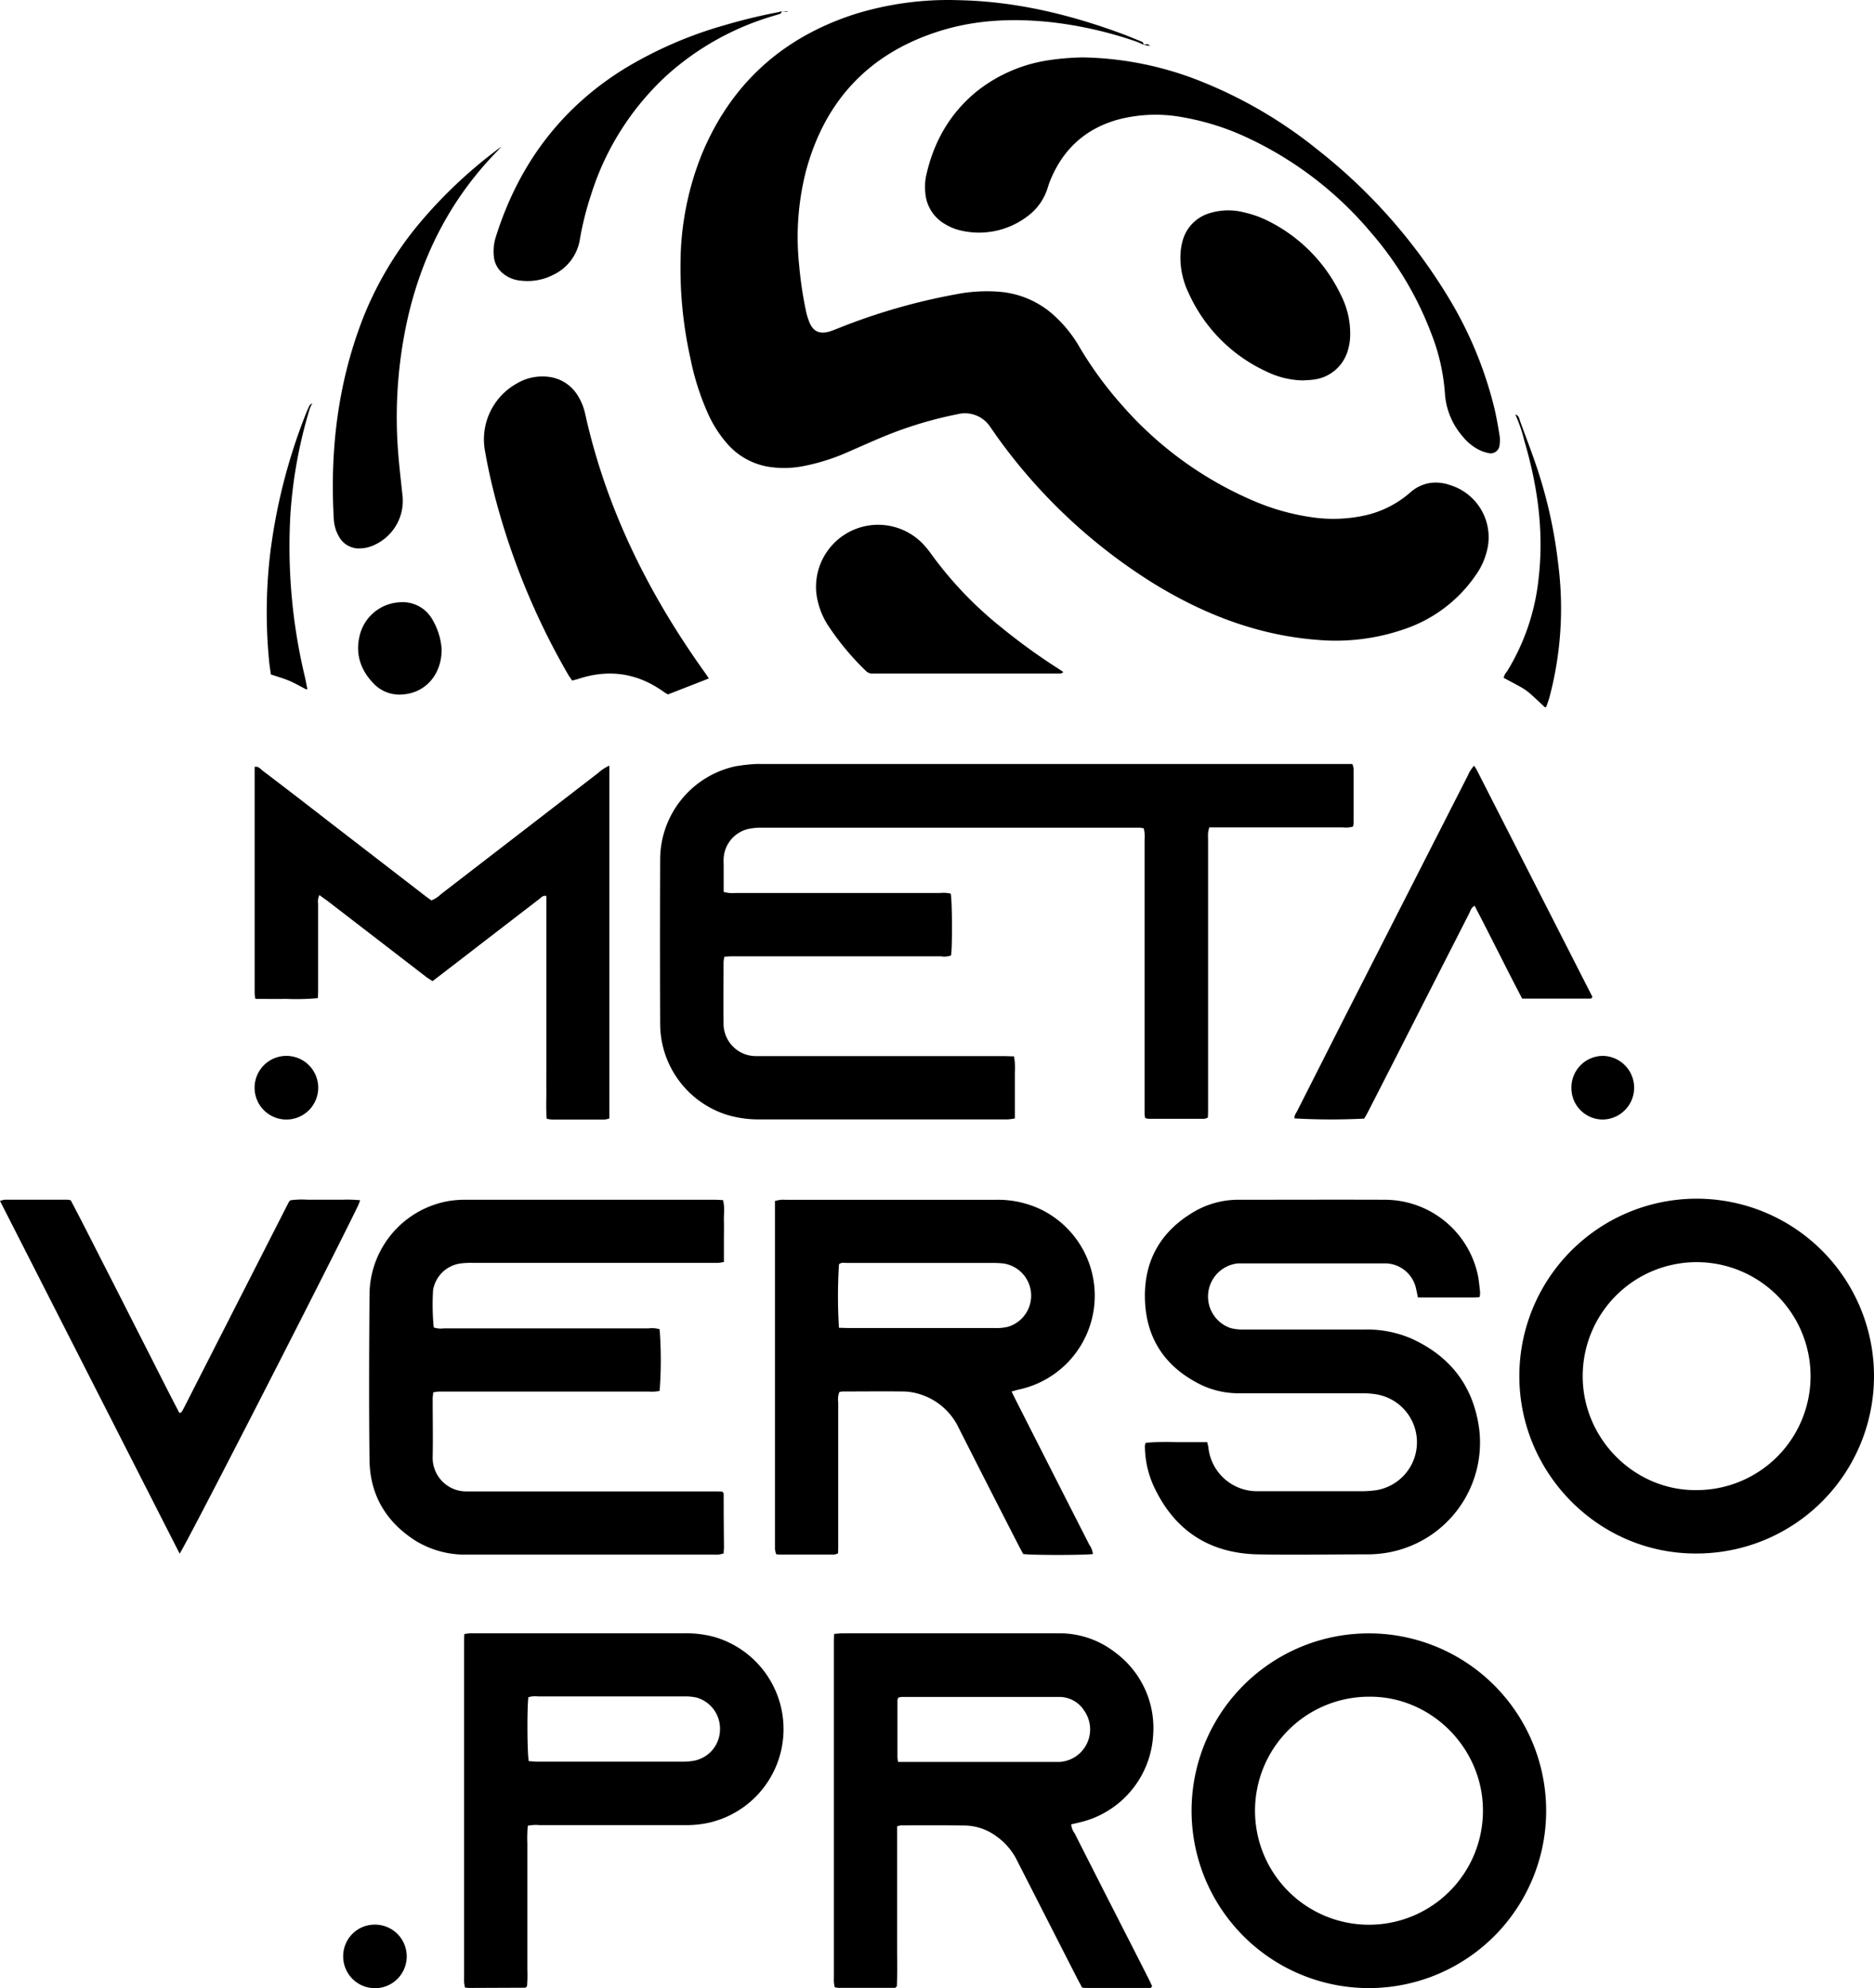 <svg id="Capa_2" data-name="Capa 2" xmlns="http://www.w3.org/2000/svg" viewBox="0 0 494.79 524.69"><path d="M338.32,32.88a17.16,17.16,0,0,0-1.75-.8,104.74,104.74,0,0,0-23-5.21c-9.71-1-19.35-.62-28.75,2.27-18.79,5.79-30.65,18.32-35.69,37.27a70.63,70.63,0,0,0-1.74,24.67,101.61,101.61,0,0,0,1.72,11.67,17,17,0,0,0,1.06,3.52c1,2.35,2.77,3,5.22,2.28.7-.22,1.39-.48,2.07-.76a161.35,161.35,0,0,1,31.35-9.07,42,42,0,0,1,11-.7,24.37,24.37,0,0,1,14.34,5.8,34.4,34.4,0,0,1,7.3,8.9A98.41,98.41,0,0,0,332.64,128a96.32,96.32,0,0,0,35,25.35,60.1,60.1,0,0,0,14.62,4.14,38.91,38.91,0,0,0,14.19-.34,26.92,26.92,0,0,0,12.21-6.06,10.33,10.33,0,0,1,5.22-2.56,11.2,11.2,0,0,1,5.33.53,14.4,14.4,0,0,1,9.73,17.52,18.46,18.46,0,0,1-2.46,5.6,37.36,37.36,0,0,1-19.56,15,55.4,55.4,0,0,1-22.79,2.74c-15.64-1.22-29.82-6.71-43.07-14.83a145.13,145.13,0,0,1-41.57-39c-.53-.73-1-1.47-1.55-2.22a8,8,0,0,0-8.78-3.49,104.29,104.29,0,0,0-19.49,5.9c-3,1.23-6,2.6-9,3.89A54.05,54.05,0,0,1,248,144.16a26.38,26.38,0,0,1-8.82.06A18.49,18.49,0,0,1,228.26,138a32,32,0,0,1-4.88-7.65,68.31,68.31,0,0,1-4.7-14.73,109,109,0,0,1-2.61-25.4,77.78,77.78,0,0,1,5.66-28.56c7.72-18.55,21.32-30.75,40.39-36.89a83.17,83.17,0,0,1,27.42-3.67c14.85.3,29.06,3.7,42.92,8.8,1.76.65,3.5,1.39,5.24,2.09.42.17.69.43.61.92Z" transform="translate(-36.39 -21.05)"/><path d="M338.38,239.68a6.08,6.08,0,0,0-1-.18c-.57,0-1.15,0-1.72,0q-49.11,0-98.22,0a15.39,15.39,0,0,0-3.65.37,8.44,8.44,0,0,0-6.33,7.61c-.06.74,0,1.48,0,2.22,0,2.21,0,4.42,0,6.74a10.42,10.42,0,0,0,1.46.29c.73.05,1.47,0,2.21,0h53.42a8.82,8.82,0,0,1,2.86.17c.39,1.89.45,13.76.09,16.3a5,5,0,0,1-2.61.25H229.47c-.57,0-1.13.06-1.83.1a10.47,10.47,0,0,0-.21,1.46c0,5.33-.06,10.67,0,16a8.56,8.56,0,0,0,8.45,8.77c.82,0,1.64,0,2.46,0h62.77c1,0,1.94.05,3,.07a16.35,16.35,0,0,1,.23,4.26c0,1.31,0,2.63,0,3.94v4.18c0,1.31,0,2.61,0,4a16.33,16.33,0,0,1-1.8.25c-1.48,0-2.95,0-4.43,0H237.3a29.06,29.06,0,0,1-9-1.21,25.23,25.23,0,0,1-17.61-23.9q-.08-21.8,0-43.58a25.21,25.21,0,0,1,19.75-24.47,45.74,45.74,0,0,1,5.37-.63,14.4,14.4,0,0,1,1.47,0H393.45a5.08,5.08,0,0,1,.33,1.2q0,7.26,0,14.53a4.11,4.11,0,0,1-.18.8,6.86,6.86,0,0,1-2.63.2h-35.3a11.36,11.36,0,0,0-.31,1.46c-.05.74,0,1.48,0,2.22v69.91c0,1,0,1.95-.06,3a3.64,3.64,0,0,1-1,.32q-7.38,0-14.77,0a4.28,4.28,0,0,1-.77-.22,5.94,5.94,0,0,1-.17-.92c0-.82,0-1.64,0-2.46V242.64A9.32,9.32,0,0,0,338.38,239.68Z" transform="translate(-36.39 -21.05)"/><path d="M150.91,371.39a5.68,5.68,0,0,0,2.6.25h21.41q16.37,0,32.73,0a6.93,6.93,0,0,1,2.9.23,109.13,109.13,0,0,1,0,16.27,9.93,9.93,0,0,1-2.84.17H156.48c-1.4,0-2.79,0-4.19,0a13.92,13.92,0,0,0-1.51.21c-.06.64-.15,1.19-.15,1.75,0,5.08.1,10.17,0,15.26a8.86,8.86,0,0,0,9.17,9.13c7.38,0,14.77,0,22.15,0h42.58c.89,0,1.78,0,2.53.06a3.07,3.07,0,0,1,.31.3.43.43,0,0,1,.09.21q0,7,.08,14c0,.57-.06,1.14-.1,1.83-.48.1-.93.23-1.39.28a10.1,10.1,0,0,1-1.23,0h-65A25,25,0,0,1,146,427.62c-7.77-5-11.94-12.11-12.05-21.31-.17-14.52-.1-29.05,0-43.57a25.25,25.25,0,0,1,20.71-24.68,27.6,27.6,0,0,1,4.9-.37q32.73,0,65.46,0c.73,0,1.46.06,2.25.09.53,1.85.2,3.66.25,5.44s0,3.6,0,5.41,0,3.58,0,5.5c-.62.09-1.08.2-1.54.22-.82,0-1.64,0-2.46,0H161.2a22.65,22.65,0,0,0-3.19.15,8.52,8.52,0,0,0-7.27,7A61.86,61.86,0,0,0,150.91,371.39Z" transform="translate(-36.39 -21.05)"/><path d="M427.06,363.36a11.63,11.63,0,0,1-1.3.13h-15c-.18-.86-.31-1.58-.48-2.28a8.43,8.43,0,0,0-8-6.73c-.66,0-1.32,0-2,0H365.53c-.74,0-1.48,0-2.21,0a8.79,8.79,0,0,0-2,17.08,11.92,11.92,0,0,0,3.15.38c3.86,0,7.72,0,11.57,0h20.68a29.49,29.49,0,0,1,12.23,2.35c10.39,4.68,16.52,12.64,18,24a29.48,29.48,0,0,1-24.27,32.54,31.37,31.37,0,0,1-5.39.45c-9.6,0-19.2.18-28.8,0-12.86-.27-22.11-6.35-27.52-18.07a25.82,25.82,0,0,1-2.28-9.76,8,8,0,0,1,0-1,2.91,2.91,0,0,1,.22-.61,60.19,60.19,0,0,1,8-.17c2.7,0,5.4,0,8.22,0,.13.6.27,1,.32,1.51A12.91,12.91,0,0,0,368,414.61c.49,0,1,0,1.47,0,8.95,0,17.89,0,26.83,0a28.13,28.13,0,0,0,3.43-.26,12.82,12.82,0,0,0-.25-25.35,23.78,23.78,0,0,0-3.68-.24c-10.58,0-21.16,0-31.75,0a23.18,23.18,0,0,1-10.27-2.09C344.26,382.1,339,374.55,338.69,364c-.32-10.35,4.28-18.15,13.24-23.31a23.27,23.27,0,0,1,11.8-3c12.79,0,25.59-.05,38.39,0a25.16,25.16,0,0,1,24.44,19.78c.32,1.51.44,3.08.62,4.62A6.83,6.83,0,0,1,427.06,363.36Z" transform="translate(-36.39 -21.05)"/><path d="M258,388.44a5.59,5.59,0,0,0-.3,2.72q0,15,0,30,0,3.69,0,7.38c0,.81,0,1.62-.05,2.48a4.48,4.48,0,0,1-1,.31q-7.4,0-14.77,0a3.21,3.21,0,0,1-.6-.15,10.4,10.4,0,0,1-.28-1.33c0-.66,0-1.32,0-2V338c.63-.13,1.08-.25,1.55-.3a10.07,10.07,0,0,1,1.23,0q27.81,0,55.63,0a26.33,26.33,0,0,1,12.12,2.7,25.33,25.33,0,0,1-6,47.35c-.63.13-1.25.34-2.05.56.45.91.83,1.7,1.23,2.49q9.64,19,19.29,37.94a5.27,5.27,0,0,1,.95,2.45c-2,.31-15.85.34-18.41,0-.37-.69-.8-1.47-1.2-2.26q-8-15.56-15.87-31.12a16.82,16.82,0,0,0-9.2-8.45,15.65,15.65,0,0,0-5.52-1.07c-5.26-.06-10.51,0-15.76,0A5.06,5.06,0,0,0,258,388.44Zm-.05-16.95c1,0,1.87.06,2.76.06h17.48c7,0,13.95,0,20.92,0a12.91,12.91,0,0,0,3.41-.33,8.58,8.58,0,0,0-1.35-16.73,24.39,24.39,0,0,0-2.7-.12H276.51c-5.5,0-11,0-16.5,0-.71,0-1.48-.21-2.1.34A132.17,132.17,0,0,0,257.9,371.49Z" transform="translate(-36.39 -21.05)"/><path d="M273.25,503.06v21.28c0,3.53,0,7.06,0,10.58s.08,7-.06,10.31a4.44,4.44,0,0,1-.35.38.48.48,0,0,1-.23.07l-15,0a5.41,5.41,0,0,1-.84-.16c-.07-.44-.18-.9-.21-1.37s0-1.15,0-1.72V455.33c0-1,0-1.93.07-3.06.85-.06,1.56-.16,2.27-.16h16.74q20.06,0,40.11,0a23.93,23.93,0,0,1,15.3,5.22,24.77,24.77,0,0,1,9.8,21.74,25.15,25.15,0,0,1-19.63,23l-2,.47a4.7,4.7,0,0,0,.93,2.41q7.33,14.49,14.73,28.94c1.56,3.07,3.13,6.14,4.68,9.21.37.72.7,1.46,1,2.08-.13.61-.52.53-.81.53q-8.49,0-17,0a4.16,4.16,0,0,1-.67-.12c-.36-.68-.79-1.46-1.2-2.25q-7.95-15.55-15.88-31.11a17.08,17.08,0,0,0-5.49-6.51,14.5,14.5,0,0,0-8-2.87c-5.75-.1-11.49-.05-17.23-.05A5.84,5.84,0,0,0,273.25,503.06Zm.25-17h41c.58,0,1.15,0,1.72,0a8.6,8.6,0,0,0,6.42-13.54,7.75,7.75,0,0,0-6.63-3.61q-20.76,0-41.53,0a5,5,0,0,0-.92.18,2.72,2.72,0,0,0-.22.76q0,7.49,0,15A9.63,9.63,0,0,0,273.5,486Z" transform="translate(-36.39 -21.05)"/><path d="M397.92,452.13A46.81,46.81,0,1,1,351,498.82,46.8,46.8,0,0,1,397.92,452.13Zm-.05,16.72a30.09,30.09,0,1,0,30.06,30C427.92,482.38,414.22,468.68,397.87,468.85Z" transform="translate(-36.39 -21.05)"/><path d="M484.24,431.05c-25.75.11-46.75-21.19-46.7-46.91a46.82,46.82,0,1,1,46.7,46.91Zm.11-16.73a30.08,30.08,0,1,0-30.08-30C454.3,400.94,468.09,414.52,484.35,414.32Z" transform="translate(-36.39 -21.05)"/><path d="M175.74,502.91a38.19,38.19,0,0,0-.11,4.65c0,1.56,0,3.12,0,4.68v23.88c0,1.55,0,3.11,0,4.67a40.22,40.22,0,0,1-.08,4.44c-.22.24-.26.31-.33.35a.67.67,0,0,1-.24.07l-14.76.06a9.18,9.18,0,0,1-1.09-.12c-.07-.49-.17-1-.2-1.41s0-1.15,0-1.72V455.32c0-1,0-1.94.05-3a12.06,12.06,0,0,1,1.51-.21c1.23,0,2.46,0,3.69,0h52.67a28.49,28.49,0,0,1,8.26,1,25.33,25.33,0,0,1-2,49.09,27.71,27.71,0,0,1-5.37.54c-13,0-25.92,0-38.88,0A10.19,10.19,0,0,0,175.74,502.91Zm.22-17.05c.68,0,1.4.13,2.12.13q19.32,0,38.64,0a15.41,15.41,0,0,0,3.17-.3,8.45,8.45,0,0,0,6.6-8.14,8.53,8.53,0,0,0-6.2-8.48,13.92,13.92,0,0,0-3.42-.29c-5,0-10,0-15,0H178.48a6.54,6.54,0,0,0-2.58.2C175.53,471.49,175.57,483.89,176,485.86Z" transform="translate(-36.39 -21.05)"/><path d="M197.27,223.11v93.12a5.55,5.55,0,0,1-1.21.29q-7,0-14,0a8.66,8.66,0,0,1-1.32-.21c-.22-2.5-.08-4.95-.1-7.39s0-4.93,0-7.39v-44c-.93-.23-1.35.39-1.83.76q-10.72,8.24-21.45,16.51L150.59,280c-.64-.43-1.26-.79-1.82-1.23L123,258.93c-.7-.54-1.43-1-2.28-1.66a3.9,3.9,0,0,0-.34,2.24c0,7.38,0,14.77,0,22.15,0,.89,0,1.78-.07,2.82a60.58,60.58,0,0,1-8.38.2c-2.69.05-5.38,0-8.11,0a12.65,12.65,0,0,1-.2-1.44q0-29.9,0-59.8c1-.18,1.49.5,2,.92Q114.37,231,123,237.72l25.53,19.68c.58.45,1.19.87,1.76,1.29a7.39,7.39,0,0,0,2.51-1.64q20.78-16,41.52-32A11.93,11.93,0,0,1,197.27,223.11Z" transform="translate(-36.39 -21.05)"/><path d="M83.82,431.09,36.39,338a7,7,0,0,1,1.29-.33q8.24,0,16.48,0a6.62,6.62,0,0,1,.91.17c3.25,6.13,6.39,12.43,9.6,18.69S71,369,74.16,375.18s6.34,12.58,9.6,18.8c.22-.09.29-.11.36-.15a.94.94,0,0,0,.19-.14,1,1,0,0,0,.16-.19,4.5,4.5,0,0,0,.23-.43l.24-.43,27.59-54.12a2.39,2.39,0,0,1,.13-.21.92.92,0,0,1,.13-.21c0-.06.12-.1.33-.28a22.62,22.62,0,0,1,4.47-.14c1.56,0,3.12,0,4.68,0h4.43a35.81,35.81,0,0,1,4.79.14c-.27.68-.41,1.13-.62,1.55C122.72,356.14,85.53,428.73,83.82,431.09Z" transform="translate(-36.39 -21.05)"/><path d="M322.24,36.2a87.89,87.89,0,0,1,30.43,6A119.57,119.57,0,0,1,384.45,60.7a144.74,144.74,0,0,1,33.74,37.83A103.71,103.71,0,0,1,431,129c.54,2.31.94,4.66,1.32,7a8.05,8.05,0,0,1,0,2.45,2.36,2.36,0,0,1-3,2.16,10.14,10.14,0,0,1-2.74-1,13.18,13.18,0,0,1-3.94-3.3,19.2,19.2,0,0,1-4.76-11.6A53.37,53.37,0,0,0,414.26,109a88.06,88.06,0,0,0-15.65-26.29,95.26,95.26,0,0,0-32.44-25.11A67.33,67.33,0,0,0,348.66,52a38.8,38.8,0,0,0-17.54.74c-8.44,2.49-14.19,7.93-17.46,16-.28.68-.49,1.39-.72,2.09a14.62,14.62,0,0,1-5.24,7.28,21.1,21.1,0,0,1-18.18,3.64,13.33,13.33,0,0,1-3.38-1.42,10.39,10.39,0,0,1-5.45-8.55,14.4,14.4,0,0,1,.24-4.4c2-9,6.37-16.65,13.66-22.46A40,40,0,0,1,312.9,37,68.21,68.21,0,0,1,322.24,36.2Z" transform="translate(-36.39 -21.05)"/><path d="M223.55,200.11l-10.82,4.22c-.25-.16-.74-.43-1.19-.75-6.9-4.92-14.38-6-22.41-3.37-.54.17-1.08.3-1.68.46-.36-.55-.69-1-1-1.49a188.87,188.87,0,0,1-19.83-48.8c-.82-3.34-1.55-6.71-2.14-10.1a16.88,16.88,0,0,1,8.33-18,13.22,13.22,0,0,1,8.75-1.73,10.43,10.43,0,0,1,7.47,5.06,15.16,15.16,0,0,1,1.89,4.78c5.47,24.63,16.39,46.75,30.9,67.22C222.41,198.44,223,199.25,223.55,200.11Z" transform="translate(-36.39 -21.05)"/><path d="M425.58,223.15a10.69,10.69,0,0,1,.7,1.07q15.3,30,30.56,59.94c-.22.25-.32.45-.42.45-6,0-12,0-18.13,0-4.24-8.07-8.27-16.3-12.55-24.49-.95.44-1.09,1.31-1.44,2q-8.55,16.75-17.09,33.53-4.74,9.31-9.51,18.62c-.36.72-.78,1.42-1.12,2a168,168,0,0,1-18.39-.05c-.13-.78.4-1.36.72-2q6-11.85,12-23.69,16.53-32.43,33.06-64.86A8.6,8.6,0,0,1,425.58,223.15Z" transform="translate(-36.39 -21.05)"/><path d="M317.17,198.43c-.38.2-.58.38-.78.39-.65,0-1.31,0-2,0h-46c-.49,0-1,0-1.48,0a2.42,2.42,0,0,1-2-.8,70.48,70.48,0,0,1-10-12.08,20,20,0,0,1-3-8.5,16.4,16.4,0,0,1,28.81-12.13,24.76,24.76,0,0,1,1.66,2.13,99.48,99.48,0,0,0,18.15,19A160,160,0,0,0,315,197C315.71,197.43,316.37,197.89,317.17,198.43Z" transform="translate(-36.39 -21.05)"/><path d="M380.41,121.45a22.77,22.77,0,0,1-9.5-2.28,41.59,41.59,0,0,1-20.7-20.81,21.45,21.45,0,0,1-2.15-10,16.41,16.41,0,0,1,.54-3.63,10.45,10.45,0,0,1,7-7.37,16.79,16.79,0,0,1,9.45-.21,27.25,27.25,0,0,1,6.45,2.36,41.94,41.94,0,0,1,18.79,19.13,22.43,22.43,0,0,1,2.58,11.13,14.71,14.71,0,0,1-.64,3.86,10.7,10.7,0,0,1-9.09,7.61C382.22,121.38,381.31,121.38,380.41,121.45Z" transform="translate(-36.39 -21.05)"/><path d="M168.83,59.7c-.43.46-.85.93-1.29,1.38-11.87,12.18-19.42,26.7-23.32,43.17a119,119,0,0,0-2.61,37.39c.27,3.27.67,6.52,1,9.78a12.78,12.78,0,0,1-7.17,13.36,9.26,9.26,0,0,1-3.78,1,6,6,0,0,1-5.87-3.29,10.19,10.19,0,0,1-1.27-4.46c-1-17.55.92-34.71,7.06-51.29a91.38,91.38,0,0,1,15.17-26.3A123.71,123.71,0,0,1,168.83,59.7Z" transform="translate(-36.39 -21.05)"/><path d="M242.77,24c-.09.22-.12.57-.27.63-.68.27-1.4.45-2.1.67a72.71,72.71,0,0,0-27.72,15.42,72.14,72.14,0,0,0-20.25,31.78,81.46,81.46,0,0,0-2.93,11.68,12.5,12.5,0,0,1-6.89,9.33A14.82,14.82,0,0,1,174,95.13a8.61,8.61,0,0,1-4.93-2,6.53,6.53,0,0,1-2.3-4.48,12.61,12.61,0,0,1,.54-5.1c5.94-18.88,17-33.87,33.9-44.34a107.47,107.47,0,0,1,26.53-11.52q7.08-2.09,14.32-3.46a4.73,4.73,0,0,0,.68-.26Z" transform="translate(-36.39 -21.05)"/><path d="M153,192.44c0,6.63-4.23,11.41-10.16,11.88a9.39,9.39,0,0,1-7.65-2.71c-3.6-3.62-5.08-8-3.79-13A11.48,11.48,0,0,1,142,180a9,9,0,0,1,8.62,4.67A17.82,17.82,0,0,1,153,192.44Z" transform="translate(-36.39 -21.05)"/><path d="M436.52,130.46c.84.25,1,1,1.2,1.71,1.63,4.46,3.36,8.89,4.82,13.4a125,125,0,0,1,5.28,24.48,91.36,91.36,0,0,1-2.29,34.88c-.24.86-.54,1.71-.84,2.56,0,.12-.23.18-.35.27-5.58-5.17-4-4.1-10.94-7.81a3.73,3.73,0,0,1,.87-1.67,58.28,58.28,0,0,0,8.37-24.7c1.42-12.35-.29-24.37-3.78-36.19a38.42,38.42,0,0,0-2.38-6.94Z" transform="translate(-36.39 -21.05)"/><path d="M118.87,127.45a11.8,11.8,0,0,0-.72,1.53,123.85,123.85,0,0,0-5.08,27.74,147.66,147.66,0,0,0,3.87,43.19c.22,1,.38,1.91.57,2.87,0,.06-.08.14-.15.28-1.52-.78-3-1.66-4.56-2.32s-3.23-1.13-4.89-1.69c-.18-1.34-.4-2.63-.51-3.93a133.86,133.86,0,0,1,.21-27,150.24,150.24,0,0,1,9.51-37.79,23.45,23.45,0,0,1,1-2.24c.13-.25.46-.41.69-.61Z" transform="translate(-36.39 -21.05)"/><path d="M135.34,529a8.39,8.39,0,1,1-8.34,8.5A8.32,8.32,0,0,1,135.34,529Z" transform="translate(-36.39 -21.05)"/><path d="M103.61,308.15a8.4,8.4,0,1,1,8.48,8.37A8.39,8.39,0,0,1,103.61,308.15Z" transform="translate(-36.39 -21.05)"/><path d="M451.29,308.24a8.35,8.35,0,0,1,8.31-8.52,8.4,8.4,0,0,1,.23,16.79A8.28,8.28,0,0,1,451.29,308.24Z" transform="translate(-36.39 -21.05)"/><path d="M242.78,24h1.5l0,.18L242.77,24Z" transform="translate(-36.39 -21.05)"/><path d="M340,33.18l-1.68-.3h0c.59-.1,1.22-.47,1.63.32Z" transform="translate(-36.39 -21.05)"/><path d="M436.48,130.45l0-.42c0,.14,0,.28,0,.43Z" transform="translate(-36.39 -21.05)"/><path d="M118.8,127.48l0-.35,0,.32Z" transform="translate(-36.39 -21.05)"/><path d="M339.94,33.2l.48,0a1.08,1.08,0,0,1-.18,0l-.22-.06Z" transform="translate(-36.39 -21.05)"/></svg>